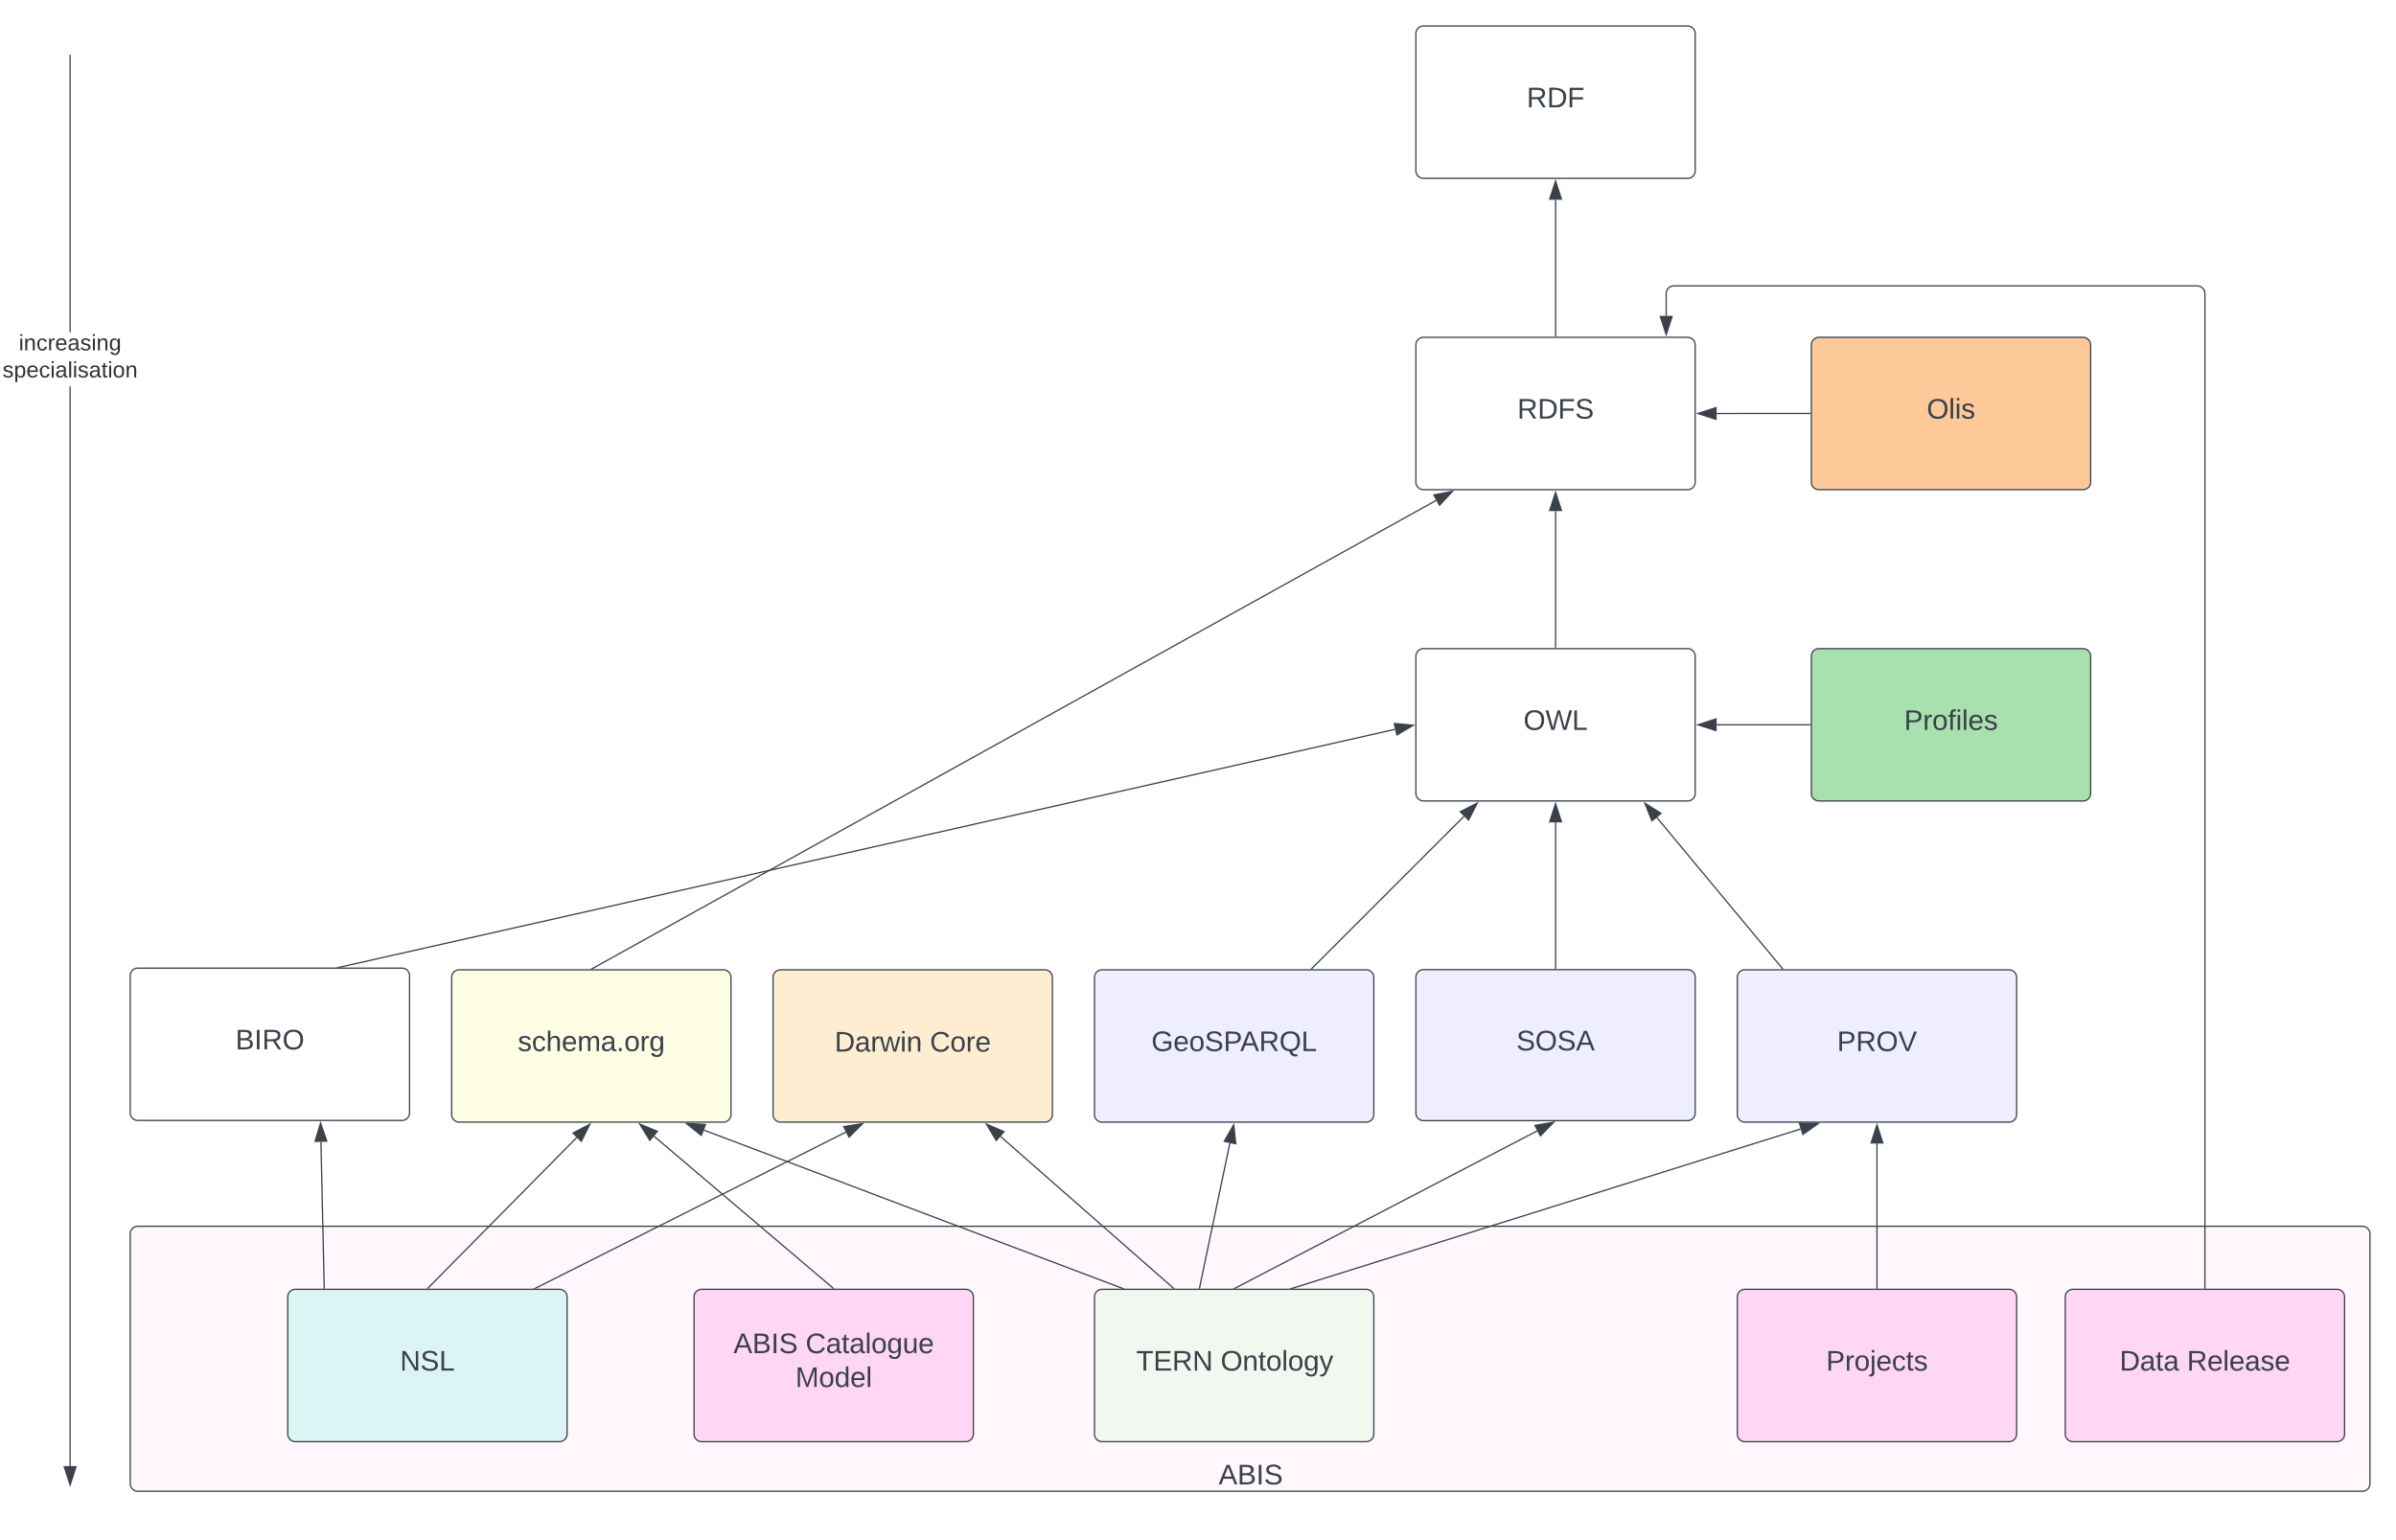 <svg xmlns="http://www.w3.org/2000/svg" xmlns:xlink="http://www.w3.org/1999/xlink" xmlns:lucid="lucid" width="1887.16" height="1213.26"><g transform="translate(666.657 302.297)" lucid:page-tab-id="GfvYW2tFSKGS"><path d="M-1000-500h2500v1500h-2500z" fill="#fff"/><path d="M-564.08 669.64a6 6 0 0 1 6-6H1194a6 6 0 0 1 6 6v196.73a6 6 0 0 1-6 6H-558.08a6 6 0 0 1-6-6z" stroke="#3a414a" fill="#fff0fb" fill-opacity=".5"/><use xlink:href="#a" transform="matrix(1,0,0,1,-559.079,668.64) translate(852.191 198.321)"/><path d="M195.4 719.3a6 6 0 0 1 6-6h208a6 6 0 0 1 6 6v108a6 6 0 0 1-6 6h-208a6 6 0 0 1-6-6z" stroke="#3a414a" fill="#e3fae3" fill-opacity=".5"/><use xlink:href="#b" transform="matrix(1,0,0,1,200.393,718.286) translate(27.846 59.028)"/><use xlink:href="#c" transform="matrix(1,0,0,1,200.393,718.286) translate(94.327 59.028)"/><path d="M-310.92 467.62a6 6 0 0 1 6-6h208a6 6 0 0 1 6 6v108a6 6 0 0 1-6 6h-208a6 6 0 0 1-6-6z" stroke="#3a414a" fill="#fcfcca" fill-opacity=".5"/><use xlink:href="#d" transform="matrix(1,0,0,1,-305.922,466.624) translate(47.037 59.028)"/><path d="M-57.77 467.62a6 6 0 0 1 6-6h208a6 6 0 0 1 6 6v108a6 6 0 0 1-6 6h-208a6 6 0 0 1-6-6z" stroke="#3a414a" fill="#ffdda6" fill-opacity=".5"/><use xlink:href="#e" transform="matrix(1,0,0,1,-52.765,466.624) translate(43.457 59.403)"/><use xlink:href="#f" transform="matrix(1,0,0,1,-52.765,466.624) translate(118.519 59.403)"/><path d="M448.55 467.46a6 6 0 0 1 6-6h208a6 6 0 0 1 6 6v107a6 6 0 0 1-6 6h-208a6 6 0 0 1-6-6z" stroke="#3a414a" fill="#dedeff" fill-opacity=".5"/><use xlink:href="#g" transform="matrix(1,0,0,1,453.55,466.457) translate(74.136 58.653)"/><path d="M701.7 467.62a6 6 0 0 1 6-6h208a6 6 0 0 1 6 6v108a6 6 0 0 1-6 6h-208a6 6 0 0 1-6-6z" stroke="#3a414a" fill="#dedeff" fill-opacity=".5"/><use xlink:href="#h" transform="matrix(1,0,0,1,706.707,466.624) translate(73.549 59.028)"/><path d="M195.4 467.62a6 6 0 0 1 6-6h208a6 6 0 0 1 6 6v108a6 6 0 0 1-6 6h-208a6 6 0 0 1-6-6z" stroke="#3a414a" fill="#dedeff" fill-opacity=".5"/><use xlink:href="#i" transform="matrix(1,0,0,1,200.393,466.624) translate(39.815 59.028)"/><path d="M760-30.59a6 6 0 0 1 6-5.98h208a6 6 0 0 1 6 6v108a6 6 0 0 1-6 6H766a6 6 0 0 1-6-6z" stroke="#3a414a" fill="#fc9432" fill-opacity=".5"/><use xlink:href="#j" transform="matrix(1,0,0,1,765,-31.585) translate(85.926 59.028)"/><path d="M760 214.63a6 6 0 0 1 6-6h208a6 6 0 0 1 6 6v108a6 6 0 0 1-6 6H766a6 6 0 0 1-6-6z" stroke="#3a414a" fill="#54c45e" fill-opacity=".5"/><use xlink:href="#k" transform="matrix(1,0,0,1,765,213.628) translate(68.056 59.028)"/><path d="M-440 719.3a6 6 0 0 1 6-6h208a6 6 0 0 1 6 6v108a6 6 0 0 1-6 6h-208a6 6 0 0 1-6-6z" stroke="#3a414a" fill="#b8f5ed" fill-opacity=".5"/><use xlink:href="#l" transform="matrix(1,0,0,1,-435,718.286) translate(83.426 59.028)"/><path d="M701.7 719.3a6 6 0 0 1 6-6h208a6 6 0 0 1 6 6v108a6 6 0 0 1-6 6h-208a6 6 0 0 1-6-6z" stroke="#3a414a" fill="#ffd6f5"/><use xlink:href="#m" transform="matrix(1,0,0,1,706.707,718.286) translate(64.938 59.028)"/><path d="M960 719.3a6 6 0 0 1 6-6h208a6 6 0 0 1 6 6v108a6 6 0 0 1-6 6H966a6 6 0 0 1-6-6z" stroke="#3a414a" fill="#ffd6f5"/><use xlink:href="#n" transform="matrix(1,0,0,1,965,718.286) translate(37.809 59.028)"/><use xlink:href="#o" transform="matrix(1,0,0,1,965,718.286) translate(90.833 59.028)"/><path d="M350.78 712.64l400.75-125.62" stroke="#3a414a" fill="none"/><path d="M350.84 712.8h-2.13l1.95-.62z" stroke="#3a414a" stroke-width=".05" fill="#3a414a"/><path d="M765.6 582.6l-12.2 8.7-2.78-8.85z" stroke="#3a414a" fill="#3a414a"/><path d="M278.1 712.3l23.93-114.14" stroke="#3a414a" fill="none"/><path d="M278.57 712.38l-.08.4h-1l.14-.6z" stroke="#3a414a" stroke-width=".05" fill="#3a414a"/><path d="M305.06 583.7l1.6 14.92-9.06-1.9z" stroke="#3a414a" fill="#3a414a"/><path d="M448.55 214.63a6 6 0 0 1 6-6h208a6 6 0 0 1 6 6v108a6 6 0 0 1-6 6h-208a6 6 0 0 1-6-6z" stroke="#3a414a" fill="#fff"/><use xlink:href="#p" transform="matrix(1,0,0,1,453.55,213.628) translate(79.722 59.028)"/><path d="M448.55-30.59a6 6 0 0 1 6-5.98h208a6 6 0 0 1 6 6v108a6 6 0 0 1-6 6h-208a6 6 0 0 1-6-6z" stroke="#3a414a" fill="#fff"/><use xlink:href="#q" transform="matrix(1,0,0,1,453.55,-31.585) translate(74.846 59.028)"/><path d="M448.55-275.8a6 6 0 0 1 6-6h208a6 6 0 0 1 6 6v108a6 6 0 0 1-6 6h-208a6 6 0 0 1-6-6z" stroke="#3a414a" fill="#fff"/><use xlink:href="#r" transform="matrix(1,0,0,1,453.55,-276.797) translate(82.253 59.028)"/><path d="M366.37 460.77L486.43 340.7" stroke="#3a414a" fill="none"/><path d="M366.7 461.1v.02h-1.36l.7-.7z" stroke="#3a414a" stroke-width=".05" fill="#3a414a"/><path d="M496.87 330.27l-6.8 13.37-6.57-6.56z" stroke="#3a414a" fill="#3a414a"/><path d="M558.55 207.63V100.3" stroke="#3a414a" fill="none"/><path d="M559.02 208.13h-.94v-.5h.94z" stroke="#3a414a" stroke-width=".05" fill="#3a414a"/><path d="M558.55 85.53l4.63 14.27h-9.26z" stroke="#3a414a" fill="#3a414a"/><path d="M558.55-37.59V-144.9" stroke="#3a414a" fill="none"/><path d="M559.02-37.09l-.94.02v-.52h.94z" stroke="#3a414a" stroke-width=".05" fill="#3a414a"/><path d="M558.55-159.68l4.63 14.27h-9.26z" stroke="#3a414a" fill="#3a414a"/><path d="M305.84 712.56l238.18-124.04" stroke="#3a414a" fill="none"/><path d="M305.97 712.8h-1.6l1.26-.67z" stroke="#3a414a" stroke-width=".05" fill="#3a414a"/><path d="M557.1 581.7l-10.5 10.7-4.28-8.22z" stroke="#3a414a" fill="#3a414a"/><path d="M257.62 712.46l-136.2-119.53" stroke="#3a414a" fill="none"/><path d="M258.72 712.8h-1.4l.6-.7z" stroke="#3a414a" stroke-width=".05" fill="#3a414a"/><path d="M110.33 583.2l13.78 5.92-6.1 6.97z" stroke="#3a414a" fill="#3a414a"/><path d="M811.7 712.3V598.5" stroke="#3a414a" fill="none"/><path d="M812.18 712.8h-.95v-.53h.95z" stroke="#3a414a" stroke-width=".05" fill="#3a414a"/><path d="M811.7 583.74l4.64 14.27h-9.27z" stroke="#3a414a" fill="#3a414a"/><path d="M1070 712.3V-71.1a6 6 0 0 0-6-5.98H651.7a6 6 0 0 0-6 6v17.6" stroke="#3a414a" fill="none"/><path d="M1070.47 712.8h-.94v-.53h.94z" stroke="#3a414a" stroke-width=".05" fill="#3a414a"/><path d="M645.7-38.7l-4.63-14.27h9.28z" stroke="#3a414a" fill="#3a414a"/><path d="M-245.13 712.56L-.47 589.5" stroke="#3a414a" fill="none"/><path d="M-245 712.8h-1.63l1.3-.67z" stroke="#3a414a" stroke-width=".05" fill="#3a414a"/><path d="M12.72 582.85L2.06 593.4l-4.17-8.28z" stroke="#3a414a" fill="#3a414a"/><path d="M-200.5 460.88l665-369" stroke="#3a414a" fill="none"/><path d="M-200.34 461.12h-1.56l1.2-.66z" stroke="#3a414a" stroke-width=".05" fill="#3a414a"/><path d="M477.4 84.7l-10.22 10.98-4.5-8.1z" stroke="#3a414a" fill="#3a414a"/><path d="M217.53 712.6l-329.7-124.68" stroke="#3a414a" fill="none"/><path d="M219.34 712.8h-1.9l.25-.64z" stroke="#3a414a" stroke-width=".05" fill="#3a414a"/><path d="M-125.98 582.7l14.98.7-3.28 8.68z" stroke="#3a414a" fill="#3a414a"/><path d="M558.55 460.46V345.5" stroke="#3a414a" fill="none"/><path d="M559.02 460.96h-.94v-.52h.94z" stroke="#3a414a" stroke-width=".05" fill="#3a414a"/><path d="M558.55 330.75l4.63 14.26h-9.26z" stroke="#3a414a" fill="#3a414a"/><path d="M737.33 460.74l-99-119.02" stroke="#3a414a" fill="none"/><path d="M738.26 461.12h-1.23l-.08-.1.73-.6z" stroke="#3a414a" stroke-width=".05" fill="#3a414a"/><path d="M628.9 330.37l12.68 8-7.13 5.93z" stroke="#3a414a" fill="#3a414a"/><path d="M759 23.41l-73.57.02" stroke="#3a414a" fill="none"/><path d="M759.5 23.9h-.5v-.96h.5z" stroke="#3a414a" stroke-width=".05" fill="#3a414a"/><path d="M670.67 23.41l14.26-4.62v9.27z" stroke="#3a414a" fill="#3a414a"/><path d="M759 268.63h-73.57" stroke="#3a414a" fill="none"/><path d="M759.5 269.1h-.5v-.95h.5z" stroke="#3a414a" stroke-width=".05" fill="#3a414a"/><path d="M670.67 268.63l14.26-4.64v9.26z" stroke="#3a414a" fill="#3a414a"/><path d="M-564.08 466.3a6 6 0 0 1 6-6h208a6 6 0 0 1 6 6v108a6 6 0 0 1-6 6h-208a6 6 0 0 1-6-6z" stroke="#3a414a" fill="#fff"/><use xlink:href="#s" transform="matrix(1,0,0,1,-559.079,465.29) translate(77.87 59.028)"/><path d="M-411.3 712.3l-2.56-115.13" stroke="#3a414a" fill="none"/><path d="M-410.83 712.8h-.95v-.52l.94-.02z" stroke="#3a414a" stroke-width=".05" fill="#3a414a"/><path d="M-414.2 582.4l4.96 14.17-9.27.2z" stroke="#3a414a" fill="#3a414a"/><path d="M-399.54 459.68l831.6-187.45" stroke="#3a414a" fill="none"/><path d="M-399.5 459.8h-2.68l2.55-.6z" stroke="#3a414a" stroke-width=".05" fill="#3a414a"/><path d="M446.47 268.98l-12.9 7.66-2.03-9.04z" stroke="#3a414a" fill="#3a414a"/><path d="M-329.65 712.43l117.2-118.65" stroke="#3a414a" fill="none"/><path d="M-329.3 712.75l-.03.04h-1.34l.7-.7z" stroke="#3a414a" stroke-width=".05" fill="#3a414a"/><path d="M-202.06 583.27l-6.73 13.4-6.58-6.5z" stroke="#3a414a" fill="#3a414a"/><path d="M-610.95 852.58h-.95V2.12h.95zm0-893.13h-.95v-218.1h.95zM-610.95-258.65h-.95v-.5h.95z" stroke="#3a414a" stroke-width=".05" fill="#3a414a"/><path d="M-611.42 867.34l-4.64-14.26h9.27z" fill="#3a414a"/><path d="M-611.42 868.88l-5.3-16.28h10.6zm-3.98-15.33l3.98 12.26 3.98-12.25z" stroke="#3a414a" stroke-width=".05" fill="#3a414a"/><use xlink:href="#t" transform="matrix(1,0,0,1,-664.657,-40.547) translate(12.82 14.222)"/><use xlink:href="#u" transform="matrix(1,0,0,1,-664.657,-40.547) translate(0.005 35.556)"/><path d="M-120 719.3a6 6 0 0 1 6-6H94a6 6 0 0 1 6 6v108a6 6 0 0 1-6 6h-208a6 6 0 0 1-6-6z" stroke="#3a414a" fill="#ffd6f5"/><use xlink:href="#v" transform="matrix(1,0,0,1,-115,718.286) translate(26.049 45.278)"/><use xlink:href="#w" transform="matrix(1,0,0,1,-115,718.286) translate(82.84 45.278)"/><use xlink:href="#x" transform="matrix(1,0,0,1,-115,718.286) translate(74.815 71.944)"/><path d="M-10.38 712.46L-151.5 592.72" stroke="#3a414a" fill="none"/><path d="M-9.27 712.8h-1.4l.6-.7z" stroke="#3a414a" stroke-width=".05" fill="#3a414a"/><path d="M-162.77 583.17l13.88 5.7-6 7.06z" stroke="#3a414a" fill="#3a414a"/><defs><path fill="#3a414a" d="M205 0l-28-72H64L36 0H1l101-248h38L239 0h-34zm-38-99l-47-123c-12 45-31 82-46 123h93" id="y"/><path fill="#3a414a" d="M160-131c35 5 61 23 61 61C221 17 115-2 30 0v-248c76 3 177-17 177 60 0 33-19 50-47 57zm-97-11c50-1 110 9 110-42 0-47-63-36-110-37v79zm0 115c55-2 124 14 124-45 0-56-70-42-124-44v89" id="z"/><path fill="#3a414a" d="M33 0v-248h34V0H33" id="A"/><path fill="#3a414a" d="M185-189c-5-48-123-54-124 2 14 75 158 14 163 119 3 78-121 87-175 55-17-10-28-26-33-46l33-7c5 56 141 63 141-1 0-78-155-14-162-118-5-82 145-84 179-34 5 7 8 16 11 25" id="B"/><g id="a"><use transform="matrix(0.062,0,0,0.062,0,0)" xlink:href="#y"/><use transform="matrix(0.062,0,0,0.062,14.815,0)" xlink:href="#z"/><use transform="matrix(0.062,0,0,0.062,29.63,0)" xlink:href="#A"/><use transform="matrix(0.062,0,0,0.062,35.802,0)" xlink:href="#B"/></g><path fill="#3a414a" d="M127-220V0H93v-220H8v-28h204v28h-85" id="C"/><path fill="#3a414a" d="M30 0v-248h187v28H63v79h144v27H63v87h162V0H30" id="D"/><path fill="#3a414a" d="M233-177c-1 41-23 64-60 70L243 0h-38l-65-103H63V0H30v-248c88 3 205-21 203 71zM63-129c60-2 137 13 137-47 0-61-80-42-137-45v92" id="E"/><path fill="#3a414a" d="M190 0L58-211 59 0H30v-248h39L202-35l-2-213h31V0h-41" id="F"/><g id="b"><use transform="matrix(0.062,0,0,0.062,0,0)" xlink:href="#C"/><use transform="matrix(0.062,0,0,0.062,13.519,0)" xlink:href="#D"/><use transform="matrix(0.062,0,0,0.062,28.333,0)" xlink:href="#E"/><use transform="matrix(0.062,0,0,0.062,44.321,0)" xlink:href="#F"/></g><path fill="#3a414a" d="M140-251c81 0 123 46 123 126C263-46 219 4 140 4 59 4 17-45 17-125s42-126 123-126zm0 227c63 0 89-41 89-101s-29-99-89-99c-61 0-89 39-89 99S79-25 140-24" id="G"/><path fill="#3a414a" d="M117-194c89-4 53 116 60 194h-32v-121c0-31-8-49-39-48C34-167 62-67 57 0H25l-1-190h30c1 10-1 24 2 32 11-22 29-35 61-36" id="H"/><path fill="#3a414a" d="M59-47c-2 24 18 29 38 22v24C64 9 27 4 27-40v-127H5v-23h24l9-43h21v43h35v23H59v120" id="I"/><path fill="#3a414a" d="M100-194c62-1 85 37 85 99 1 63-27 99-86 99S16-35 15-95c0-66 28-99 85-99zM99-20c44 1 53-31 53-75 0-43-8-75-51-75s-53 32-53 75 10 74 51 75" id="J"/><path fill="#3a414a" d="M24 0v-261h32V0H24" id="K"/><path fill="#3a414a" d="M177-190C167-65 218 103 67 71c-23-6-38-20-44-43l32-5c15 47 100 32 89-28v-30C133-14 115 1 83 1 29 1 15-40 15-95c0-56 16-97 71-98 29-1 48 16 59 35 1-10 0-23 2-32h30zM94-22c36 0 50-32 50-73 0-42-14-75-50-75-39 0-46 34-46 75s6 73 46 73" id="L"/><path fill="#3a414a" d="M179-190L93 31C79 59 56 82 12 73V49c39 6 53-20 64-50L1-190h34L92-34l54-156h33" id="M"/><g id="c"><use transform="matrix(0.062,0,0,0.062,0,0)" xlink:href="#G"/><use transform="matrix(0.062,0,0,0.062,17.284,0)" xlink:href="#H"/><use transform="matrix(0.062,0,0,0.062,29.63,0)" xlink:href="#I"/><use transform="matrix(0.062,0,0,0.062,35.802,0)" xlink:href="#J"/><use transform="matrix(0.062,0,0,0.062,48.148,0)" xlink:href="#K"/><use transform="matrix(0.062,0,0,0.062,53.025,0)" xlink:href="#J"/><use transform="matrix(0.062,0,0,0.062,65.37,0)" xlink:href="#L"/><use transform="matrix(0.062,0,0,0.062,77.716,0)" xlink:href="#M"/></g><path fill="#3a414a" d="M135-143c-3-34-86-38-87 0 15 53 115 12 119 90S17 21 10-45l28-5c4 36 97 45 98 0-10-56-113-15-118-90-4-57 82-63 122-42 12 7 21 19 24 35" id="N"/><path fill="#3a414a" d="M96-169c-40 0-48 33-48 73s9 75 48 75c24 0 41-14 43-38l32 2c-6 37-31 61-74 61-59 0-76-41-82-99-10-93 101-131 147-64 4 7 5 14 7 22l-32 3c-4-21-16-35-41-35" id="O"/><path fill="#3a414a" d="M106-169C34-169 62-67 57 0H25v-261h32l-1 103c12-21 28-36 61-36 89 0 53 116 60 194h-32v-121c2-32-8-49-39-48" id="P"/><path fill="#3a414a" d="M100-194c63 0 86 42 84 106H49c0 40 14 67 53 68 26 1 43-12 49-29l28 8c-11 28-37 45-77 45C44 4 14-33 15-96c1-61 26-98 85-98zm52 81c6-60-76-77-97-28-3 7-6 17-6 28h103" id="Q"/><path fill="#3a414a" d="M210-169c-67 3-38 105-44 169h-31v-121c0-29-5-50-35-48C34-165 62-65 56 0H25l-1-190h30c1 10-1 24 2 32 10-44 99-50 107 0 11-21 27-35 58-36 85-2 47 119 55 194h-31v-121c0-29-5-49-35-48" id="R"/><path fill="#3a414a" d="M141-36C126-15 110 5 73 4 37 3 15-17 15-53c-1-64 63-63 125-63 3-35-9-54-41-54-24 1-41 7-42 31l-33-3c5-37 33-52 76-52 45 0 72 20 72 64v82c-1 20 7 32 28 27v20c-31 9-61-2-59-35zM48-53c0 20 12 33 32 33 41-3 63-29 60-74-43 2-92-5-92 41" id="S"/><path fill="#3a414a" d="M33 0v-38h34V0H33" id="T"/><path fill="#3a414a" d="M114-163C36-179 61-72 57 0H25l-1-190h30c1 12-1 29 2 39 6-27 23-49 58-41v29" id="U"/><g id="d"><use transform="matrix(0.062,0,0,0.062,0,0)" xlink:href="#N"/><use transform="matrix(0.062,0,0,0.062,11.111,0)" xlink:href="#O"/><use transform="matrix(0.062,0,0,0.062,22.222,0)" xlink:href="#P"/><use transform="matrix(0.062,0,0,0.062,34.568,0)" xlink:href="#Q"/><use transform="matrix(0.062,0,0,0.062,46.914,0)" xlink:href="#R"/><use transform="matrix(0.062,0,0,0.062,65.37,0)" xlink:href="#S"/><use transform="matrix(0.062,0,0,0.062,77.716,0)" xlink:href="#T"/><use transform="matrix(0.062,0,0,0.062,83.889,0)" xlink:href="#J"/><use transform="matrix(0.062,0,0,0.062,96.235,0)" xlink:href="#U"/><use transform="matrix(0.062,0,0,0.062,103.58,0)" xlink:href="#L"/></g><path fill="#3a414a" d="M30-248c118-7 216 8 213 122C240-48 200 0 122 0H30v-248zM63-27c89 8 146-16 146-99s-60-101-146-95v194" id="V"/><path fill="#3a414a" d="M206 0h-36l-40-164L89 0H53L-1-190h32L70-26l43-164h34l41 164 42-164h31" id="W"/><path fill="#3a414a" d="M24-231v-30h32v30H24zM24 0v-190h32V0H24" id="X"/><g id="e"><use transform="matrix(0.062,0,0,0.062,0,0)" xlink:href="#V"/><use transform="matrix(0.062,0,0,0.062,15.988,0)" xlink:href="#S"/><use transform="matrix(0.062,0,0,0.062,28.333,0)" xlink:href="#U"/><use transform="matrix(0.062,0,0,0.062,35.679,0)" xlink:href="#W"/><use transform="matrix(0.062,0,0,0.062,51.667,0)" xlink:href="#X"/><use transform="matrix(0.062,0,0,0.062,56.543,0)" xlink:href="#H"/></g><path fill="#3a414a" d="M212-179c-10-28-35-45-73-45-59 0-87 40-87 99 0 60 29 101 89 101 43 0 62-24 78-52l27 14C228-24 195 4 139 4 59 4 22-46 18-125c-6-104 99-153 187-111 19 9 31 26 39 46" id="Y"/><g id="f"><use transform="matrix(0.062,0,0,0.062,0,0)" xlink:href="#Y"/><use transform="matrix(0.062,0,0,0.062,15.988,0)" xlink:href="#J"/><use transform="matrix(0.062,0,0,0.062,28.333,0)" xlink:href="#U"/><use transform="matrix(0.062,0,0,0.062,35.679,0)" xlink:href="#Q"/></g><g id="g"><use transform="matrix(0.062,0,0,0.062,0,0)" xlink:href="#B"/><use transform="matrix(0.062,0,0,0.062,14.815,0)" xlink:href="#G"/><use transform="matrix(0.062,0,0,0.062,32.099,0)" xlink:href="#B"/><use transform="matrix(0.062,0,0,0.062,46.914,0)" xlink:href="#y"/></g><path fill="#3a414a" d="M30-248c87 1 191-15 191 75 0 78-77 80-158 76V0H30v-248zm33 125c57 0 124 11 124-50 0-59-68-47-124-48v98" id="Z"/><path fill="#3a414a" d="M137 0h-34L2-248h35l83 218 83-218h36" id="aa"/><g id="h"><use transform="matrix(0.062,0,0,0.062,0,0)" xlink:href="#Z"/><use transform="matrix(0.062,0,0,0.062,14.815,0)" xlink:href="#E"/><use transform="matrix(0.062,0,0,0.062,30.802,0)" xlink:href="#G"/><use transform="matrix(0.062,0,0,0.062,48.086,0)" xlink:href="#aa"/></g><path fill="#3a414a" d="M143 4C61 4 22-44 18-125c-5-107 100-154 193-111 17 8 29 25 37 43l-32 9c-13-25-37-40-76-40-61 0-88 39-88 99 0 61 29 100 91 101 35 0 62-11 79-27v-45h-74v-28h105v86C228-13 192 4 143 4" id="ab"/><path fill="#3a414a" d="M140-251c81 0 123 46 123 126C263-53 228-8 163 1c7 30 30 48 69 40v23c-55 16-95-15-103-61C56-3 17-48 17-125c0-80 42-126 123-126zm0 227c63 0 89-41 89-101s-29-99-89-99c-61 0-89 39-89 99S79-25 140-24" id="ac"/><path fill="#3a414a" d="M30 0v-248h33v221h125V0H30" id="ad"/><g id="i"><use transform="matrix(0.062,0,0,0.062,0,0)" xlink:href="#ab"/><use transform="matrix(0.062,0,0,0.062,17.284,0)" xlink:href="#Q"/><use transform="matrix(0.062,0,0,0.062,29.63,0)" xlink:href="#J"/><use transform="matrix(0.062,0,0,0.062,41.975,0)" xlink:href="#B"/><use transform="matrix(0.062,0,0,0.062,56.79,0)" xlink:href="#Z"/><use transform="matrix(0.062,0,0,0.062,69.938,0)" xlink:href="#y"/><use transform="matrix(0.062,0,0,0.062,84.753,0)" xlink:href="#E"/><use transform="matrix(0.062,0,0,0.062,100.741,0)" xlink:href="#ac"/><use transform="matrix(0.062,0,0,0.062,118.025,0)" xlink:href="#ad"/></g><g id="j"><use transform="matrix(0.062,0,0,0.062,0,0)" xlink:href="#G"/><use transform="matrix(0.062,0,0,0.062,17.284,0)" xlink:href="#K"/><use transform="matrix(0.062,0,0,0.062,22.16,0)" xlink:href="#X"/><use transform="matrix(0.062,0,0,0.062,27.037,0)" xlink:href="#N"/></g><path fill="#3a414a" d="M101-234c-31-9-42 10-38 44h38v23H63V0H32v-167H5v-23h27c-7-52 17-82 69-68v24" id="ae"/><g id="k"><use transform="matrix(0.062,0,0,0.062,0,0)" xlink:href="#Z"/><use transform="matrix(0.062,0,0,0.062,14.815,0)" xlink:href="#U"/><use transform="matrix(0.062,0,0,0.062,22.16,0)" xlink:href="#J"/><use transform="matrix(0.062,0,0,0.062,34.506,0)" xlink:href="#ae"/><use transform="matrix(0.062,0,0,0.062,40.679,0)" xlink:href="#X"/><use transform="matrix(0.062,0,0,0.062,45.556,0)" xlink:href="#K"/><use transform="matrix(0.062,0,0,0.062,50.432,0)" xlink:href="#Q"/><use transform="matrix(0.062,0,0,0.062,62.778,0)" xlink:href="#N"/></g><g id="l"><use transform="matrix(0.062,0,0,0.062,0,0)" xlink:href="#F"/><use transform="matrix(0.062,0,0,0.062,15.988,0)" xlink:href="#B"/><use transform="matrix(0.062,0,0,0.062,30.802,0)" xlink:href="#ad"/></g><path fill="#3a414a" d="M24-231v-30h32v30H24zM-9 49c24 4 33-6 33-30v-209h32V24c2 40-23 58-65 49V49" id="af"/><g id="m"><use transform="matrix(0.062,0,0,0.062,0,0)" xlink:href="#Z"/><use transform="matrix(0.062,0,0,0.062,14.815,0)" xlink:href="#U"/><use transform="matrix(0.062,0,0,0.062,22.16,0)" xlink:href="#J"/><use transform="matrix(0.062,0,0,0.062,34.506,0)" xlink:href="#af"/><use transform="matrix(0.062,0,0,0.062,39.383,0)" xlink:href="#Q"/><use transform="matrix(0.062,0,0,0.062,51.728,0)" xlink:href="#O"/><use transform="matrix(0.062,0,0,0.062,62.84,0)" xlink:href="#I"/><use transform="matrix(0.062,0,0,0.062,69.012,0)" xlink:href="#N"/></g><g id="n"><use transform="matrix(0.062,0,0,0.062,0,0)" xlink:href="#V"/><use transform="matrix(0.062,0,0,0.062,15.988,0)" xlink:href="#S"/><use transform="matrix(0.062,0,0,0.062,28.333,0)" xlink:href="#I"/><use transform="matrix(0.062,0,0,0.062,34.506,0)" xlink:href="#S"/></g><g id="o"><use transform="matrix(0.062,0,0,0.062,0,0)" xlink:href="#E"/><use transform="matrix(0.062,0,0,0.062,15.988,0)" xlink:href="#Q"/><use transform="matrix(0.062,0,0,0.062,28.333,0)" xlink:href="#K"/><use transform="matrix(0.062,0,0,0.062,33.21,0)" xlink:href="#Q"/><use transform="matrix(0.062,0,0,0.062,45.556,0)" xlink:href="#S"/><use transform="matrix(0.062,0,0,0.062,57.901,0)" xlink:href="#N"/><use transform="matrix(0.062,0,0,0.062,69.012,0)" xlink:href="#Q"/></g><path fill="#3a414a" d="M266 0h-40l-56-210L115 0H75L2-248h35L96-30l15-64 43-154h32l59 218 59-218h35" id="ag"/><g id="p"><use transform="matrix(0.062,0,0,0.062,0,0)" xlink:href="#G"/><use transform="matrix(0.062,0,0,0.062,17.284,0)" xlink:href="#ag"/><use transform="matrix(0.062,0,0,0.062,38.21,0)" xlink:href="#ad"/></g><path fill="#3a414a" d="M63-220v92h138v28H63V0H30v-248h175v28H63" id="ah"/><g id="q"><use transform="matrix(0.062,0,0,0.062,0,0)" xlink:href="#E"/><use transform="matrix(0.062,0,0,0.062,15.988,0)" xlink:href="#V"/><use transform="matrix(0.062,0,0,0.062,31.975,0)" xlink:href="#ah"/><use transform="matrix(0.062,0,0,0.062,45.494,0)" xlink:href="#B"/></g><g id="r"><use transform="matrix(0.062,0,0,0.062,0,0)" xlink:href="#E"/><use transform="matrix(0.062,0,0,0.062,15.988,0)" xlink:href="#V"/><use transform="matrix(0.062,0,0,0.062,31.975,0)" xlink:href="#ah"/></g><g id="s"><use transform="matrix(0.062,0,0,0.062,0,0)" xlink:href="#z"/><use transform="matrix(0.062,0,0,0.062,14.815,0)" xlink:href="#A"/><use transform="matrix(0.062,0,0,0.062,20.988,0)" xlink:href="#E"/><use transform="matrix(0.062,0,0,0.062,36.975,0)" xlink:href="#G"/></g><path fill="#333" d="M24-231v-30h32v30H24zM24 0v-190h32V0H24" id="ai"/><path fill="#333" d="M117-194c89-4 53 116 60 194h-32v-121c0-31-8-49-39-48C34-167 62-67 57 0H25l-1-190h30c1 10-1 24 2 32 11-22 29-35 61-36" id="aj"/><path fill="#333" d="M96-169c-40 0-48 33-48 73s9 75 48 75c24 0 41-14 43-38l32 2c-6 37-31 61-74 61-59 0-76-41-82-99-10-93 101-131 147-64 4 7 5 14 7 22l-32 3c-4-21-16-35-41-35" id="ak"/><path fill="#333" d="M114-163C36-179 61-72 57 0H25l-1-190h30c1 12-1 29 2 39 6-27 23-49 58-41v29" id="al"/><path fill="#333" d="M100-194c63 0 86 42 84 106H49c0 40 14 67 53 68 26 1 43-12 49-29l28 8c-11 28-37 45-77 45C44 4 14-33 15-96c1-61 26-98 85-98zm52 81c6-60-76-77-97-28-3 7-6 17-6 28h103" id="am"/><path fill="#333" d="M141-36C126-15 110 5 73 4 37 3 15-17 15-53c-1-64 63-63 125-63 3-35-9-54-41-54-24 1-41 7-42 31l-33-3c5-37 33-52 76-52 45 0 72 20 72 64v82c-1 20 7 32 28 27v20c-31 9-61-2-59-35zM48-53c0 20 12 33 32 33 41-3 63-29 60-74-43 2-92-5-92 41" id="an"/><path fill="#333" d="M135-143c-3-34-86-38-87 0 15 53 115 12 119 90S17 21 10-45l28-5c4 36 97 45 98 0-10-56-113-15-118-90-4-57 82-63 122-42 12 7 21 19 24 35" id="ao"/><path fill="#333" d="M177-190C167-65 218 103 67 71c-23-6-38-20-44-43l32-5c15 47 100 32 89-28v-30C133-14 115 1 83 1 29 1 15-40 15-95c0-56 16-97 71-98 29-1 48 16 59 35 1-10 0-23 2-32h30zM94-22c36 0 50-32 50-73 0-42-14-75-50-75-39 0-46 34-46 75s6 73 46 73" id="ap"/><g id="t"><use transform="matrix(0.049,0,0,0.049,0,0)" xlink:href="#ai"/><use transform="matrix(0.049,0,0,0.049,3.901,0)" xlink:href="#aj"/><use transform="matrix(0.049,0,0,0.049,13.778,0)" xlink:href="#ak"/><use transform="matrix(0.049,0,0,0.049,22.667,0)" xlink:href="#al"/><use transform="matrix(0.049,0,0,0.049,28.543,0)" xlink:href="#am"/><use transform="matrix(0.049,0,0,0.049,38.42,0)" xlink:href="#an"/><use transform="matrix(0.049,0,0,0.049,48.296,0)" xlink:href="#ao"/><use transform="matrix(0.049,0,0,0.049,57.185,0)" xlink:href="#ai"/><use transform="matrix(0.049,0,0,0.049,61.086,0)" xlink:href="#aj"/><use transform="matrix(0.049,0,0,0.049,70.963,0)" xlink:href="#ap"/></g><path fill="#333" d="M115-194c55 1 70 41 70 98S169 2 115 4C84 4 66-9 55-30l1 105H24l-1-265h31l2 30c10-21 28-34 59-34zm-8 174c40 0 45-34 45-75s-6-73-45-74c-42 0-51 32-51 76 0 43 10 73 51 73" id="aq"/><path fill="#333" d="M24 0v-261h32V0H24" id="ar"/><path fill="#333" d="M59-47c-2 24 18 29 38 22v24C64 9 27 4 27-40v-127H5v-23h24l9-43h21v43h35v23H59v120" id="as"/><path fill="#333" d="M100-194c62-1 85 37 85 99 1 63-27 99-86 99S16-35 15-95c0-66 28-99 85-99zM99-20c44 1 53-31 53-75 0-43-8-75-51-75s-53 32-53 75 10 74 51 75" id="at"/><g id="u"><use transform="matrix(0.049,0,0,0.049,0,0)" xlink:href="#ao"/><use transform="matrix(0.049,0,0,0.049,8.889,0)" xlink:href="#aq"/><use transform="matrix(0.049,0,0,0.049,18.765,0)" xlink:href="#am"/><use transform="matrix(0.049,0,0,0.049,28.642,0)" xlink:href="#ak"/><use transform="matrix(0.049,0,0,0.049,37.531,0)" xlink:href="#ai"/><use transform="matrix(0.049,0,0,0.049,41.432,0)" xlink:href="#an"/><use transform="matrix(0.049,0,0,0.049,51.309,0)" xlink:href="#ar"/><use transform="matrix(0.049,0,0,0.049,55.21,0)" xlink:href="#ai"/><use transform="matrix(0.049,0,0,0.049,59.111,0)" xlink:href="#ao"/><use transform="matrix(0.049,0,0,0.049,68,0)" xlink:href="#an"/><use transform="matrix(0.049,0,0,0.049,77.877,0)" xlink:href="#as"/><use transform="matrix(0.049,0,0,0.049,82.815,0)" xlink:href="#ai"/><use transform="matrix(0.049,0,0,0.049,86.716,0)" xlink:href="#at"/><use transform="matrix(0.049,0,0,0.049,96.593,0)" xlink:href="#aj"/></g><g id="v"><use transform="matrix(0.062,0,0,0.062,0,0)" xlink:href="#y"/><use transform="matrix(0.062,0,0,0.062,14.815,0)" xlink:href="#z"/><use transform="matrix(0.062,0,0,0.062,29.63,0)" xlink:href="#A"/><use transform="matrix(0.062,0,0,0.062,35.802,0)" xlink:href="#B"/></g><path fill="#3a414a" d="M84 4C-5 8 30-112 23-190h32v120c0 31 7 50 39 49 72-2 45-101 50-169h31l1 190h-30c-1-10 1-25-2-33-11 22-28 36-60 37" id="au"/><g id="w"><use transform="matrix(0.062,0,0,0.062,0,0)" xlink:href="#Y"/><use transform="matrix(0.062,0,0,0.062,15.988,0)" xlink:href="#S"/><use transform="matrix(0.062,0,0,0.062,28.333,0)" xlink:href="#I"/><use transform="matrix(0.062,0,0,0.062,34.506,0)" xlink:href="#S"/><use transform="matrix(0.062,0,0,0.062,46.852,0)" xlink:href="#K"/><use transform="matrix(0.062,0,0,0.062,51.728,0)" xlink:href="#J"/><use transform="matrix(0.062,0,0,0.062,64.074,0)" xlink:href="#L"/><use transform="matrix(0.062,0,0,0.062,76.42,0)" xlink:href="#au"/><use transform="matrix(0.062,0,0,0.062,88.765,0)" xlink:href="#Q"/></g><path fill="#3a414a" d="M240 0l2-218c-23 76-54 145-80 218h-23L58-218 59 0H30v-248h44l77 211c21-75 51-140 76-211h43V0h-30" id="av"/><path fill="#3a414a" d="M85-194c31 0 48 13 60 33l-1-100h32l1 261h-30c-2-10 0-23-3-31C134-8 116 4 85 4 32 4 16-35 15-94c0-66 23-100 70-100zm9 24c-40 0-46 34-46 75 0 40 6 74 45 74 42 0 51-32 51-76 0-42-9-74-50-73" id="aw"/><g id="x"><use transform="matrix(0.062,0,0,0.062,0,0)" xlink:href="#av"/><use transform="matrix(0.062,0,0,0.062,18.457,0)" xlink:href="#J"/><use transform="matrix(0.062,0,0,0.062,30.802,0)" xlink:href="#aw"/><use transform="matrix(0.062,0,0,0.062,43.148,0)" xlink:href="#Q"/><use transform="matrix(0.062,0,0,0.062,55.494,0)" xlink:href="#K"/></g></defs></g></svg>